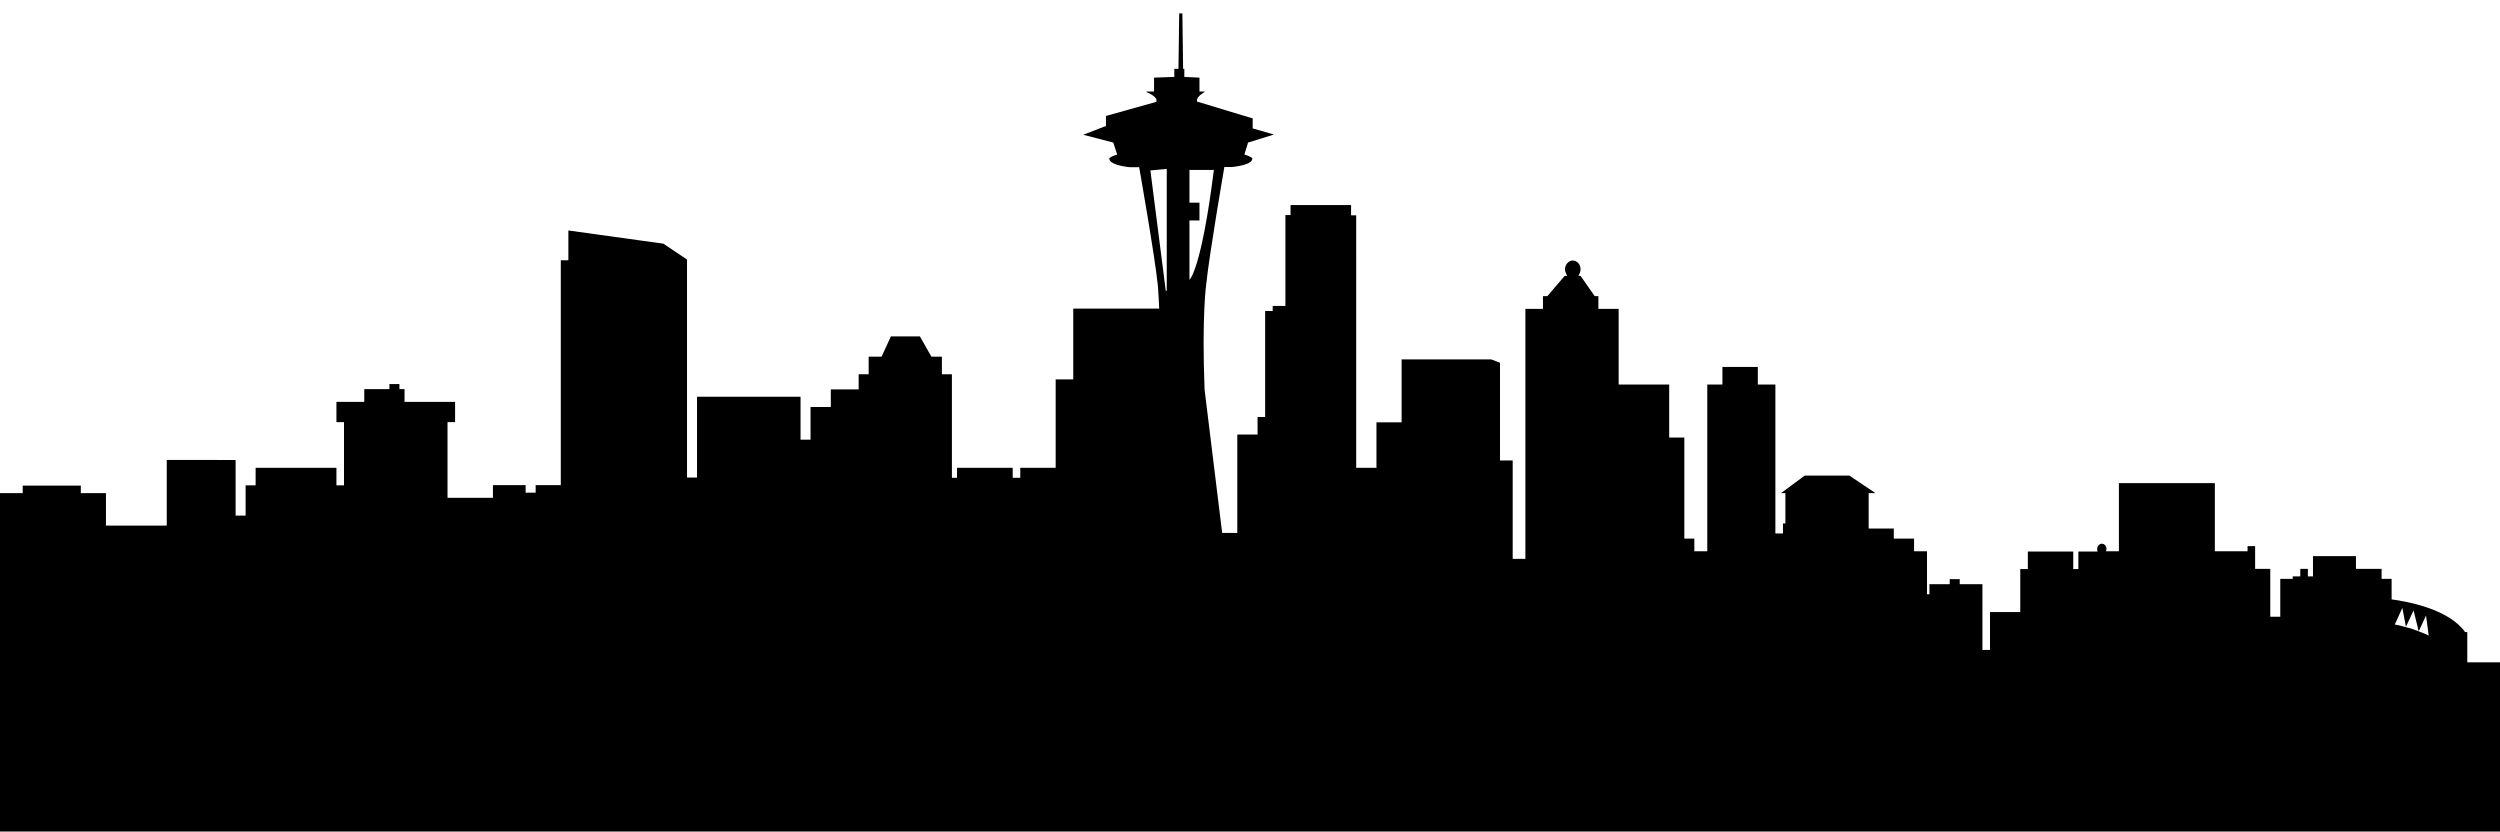 <?xml version="1.0" encoding="utf-8"?>
<!-- Generator: Adobe Illustrator 18.0.0, SVG Export Plug-In . SVG Version: 6.00 Build 0)  -->
<!DOCTYPE svg PUBLIC "-//W3C//DTD SVG 1.1//EN" "http://www.w3.org/Graphics/SVG/1.1/DTD/svg11.dtd">
<svg version="1.1" id="Слой_1" xmlns="http://www.w3.org/2000/svg" xmlns:xlink="http://www.w3.org/1999/xlink" x="0px" y="0px"
	 viewBox="0 128 1024 340.6" enable-background="new 0 128 1024 340.6" xml:space="preserve">
<path fill="#000000"      d="
	M1024,399.3h-13.4v-12.4h-0.9c-6.6-9.3-22.9-12.4-30.1-13.4v-8.4h-4.1V361H965v-5.2h-17.6v8.3h-2.1V361h-3.1v3.1h-3.1v1H934v15.5
	h-4.1V361h-6.2v-5.7v-2.2v-1.4h-3.1v2.1h-13.4v-27.9h-39.3v27.9h-5.3c0.1,0,0.2-0.8,0.2-1.1c0-1-0.8-2-1.9-2c-1,0-1.9,1.1-1.9,2.1
	c0,0.3,0.1,1.1,0.2,1.1h-7.9v7.2h-2.1v-7.2h-18.6v7.2h-3.1v17.6h-12.4v15.5H812v-26.9h-9.3v-2.1h-4.1v2.1h-8.3v4.1h-1v-17.6H784
	v-5.2h-8.3v-4.1h-10.3V330h2.8l-10.7-7.2h-18.3l-9.7,7.2h1.8v12.4h-1v4.1h-3.1v-61h-7.2v-7.2h-14.5v7.2h-6.2v68.3H694v-5.2h-4.1
	v-41.4h-6.2v-21.7H663v-31h-8.3v-5.2h-1.5l-5.8-8.3h-0.9c0.6-1,0.9-1.9,0.9-2.8c0-1.8-1.4-3.5-3.2-3.5c-1.8,0-3.2,1.9-3.2,3.6
	c0,0.9,0.4,1.6,0.9,2.7h-1l-7.1,8.3H632v5.2h-7.2v35v25.9v41.5h-5.2v-40.3h-5.2v-40l-3.6-1.4h-36.7V301h-10.3v18.6h-8.3V216.2h-2.1
	V212h-24.8v4.1h-2.1v37.2h-5.2v2.1h-3.1v43.4h-3.1v7.2h-8.3v40.3h-6.2l-7.2-58.7c-1.2-30.6,0.7-43.4,0.7-43.4
	c1.2-11.9,7.4-47.8,7.4-47.8h3.2c9.3-1,8.2-3.6,8.2-3.6c-0.7-0.8-3.2-1.5-3.2-1.5l1.5-4.9l10.6-3.3l-8.7-2.5v-4.1l-22.8-6.9V169
	c0-1.6,3.1-3.3,3.1-3.3v-0.2h-2.1v-5.7l-6.2-0.3v-3.3h-0.4l-0.1-0.1l-0.3-22.6H483l-0.3,22.6l-0.1,0.1H481v3.3l-8.3,0.3v5.7h-3.1
	v0.2c0,0,4.1,1.7,4.1,3.3v0.7l-20.7,5.8v4.1l-9.3,3.6l12.3,3.2l1.6,4.9c0,0-2.5,0.7-3.2,1.5c0,0-1,2.6,8.3,3.7h3.9
	c0,0,6.4,36.2,7.6,48c0,0,0.3,2.6,0.6,9.9h-35.2v29h-7.2v36.2h-14.5v4.1h-3.1v-4.1H392v4.1h-2.1v-42.4h-4.1v-7.2h-4.3l-4.7-8.3
	h-11.9l-3.8,8.3h-5.3v7.2h-4.1v6.2h-11.4v7.2H332v13.4h-4.1v-17.6h-42.4v33.1h-4.1v-89.3l-9.7-6.5l-38.9-5.4v12.2h-3.1v92.1h-10.3
	v3.1h-4.1v-3.1h-13.4v5.2h-1.8h-5.4h-11.4v-31h3.1v-8.3h-20.7v-5.2h-2.1v-2.1h-4.1v2.1h-10.3v5.2h-11.4v8.3h3.1v25.9h-3.1v-7.2
	h-33.1v7.2h-4.1v12.4h-4.1v-22.8H68.3v26.9H43.4V330H33.1v-3.1H9.3v3.1H0v69.5v69.1h452.3l0,0h60.4l0,0H1024V399.3z M994.8,388.3
	c-1.3-0.6-2.7-1.2-4.1-1.7l3-6.5L994.8,388.3z M980.9,383.8l3.1-6.8l1.5,7.9C983.8,384.4,982.2,384,980.9,383.8z M985.4,384.9
	l3.2-6.9l2.1,8.6C989,385.9,987.2,385.3,985.4,384.9z M497.2,197.6c-5.2,41.4-10,45-10,45v-24.3h4.1V211h-4.1v-13.4H497.2z
	 M471.2,197.8l6.7-0.6v49.9h-0.4L471.2,197.8z"/>
</svg>
